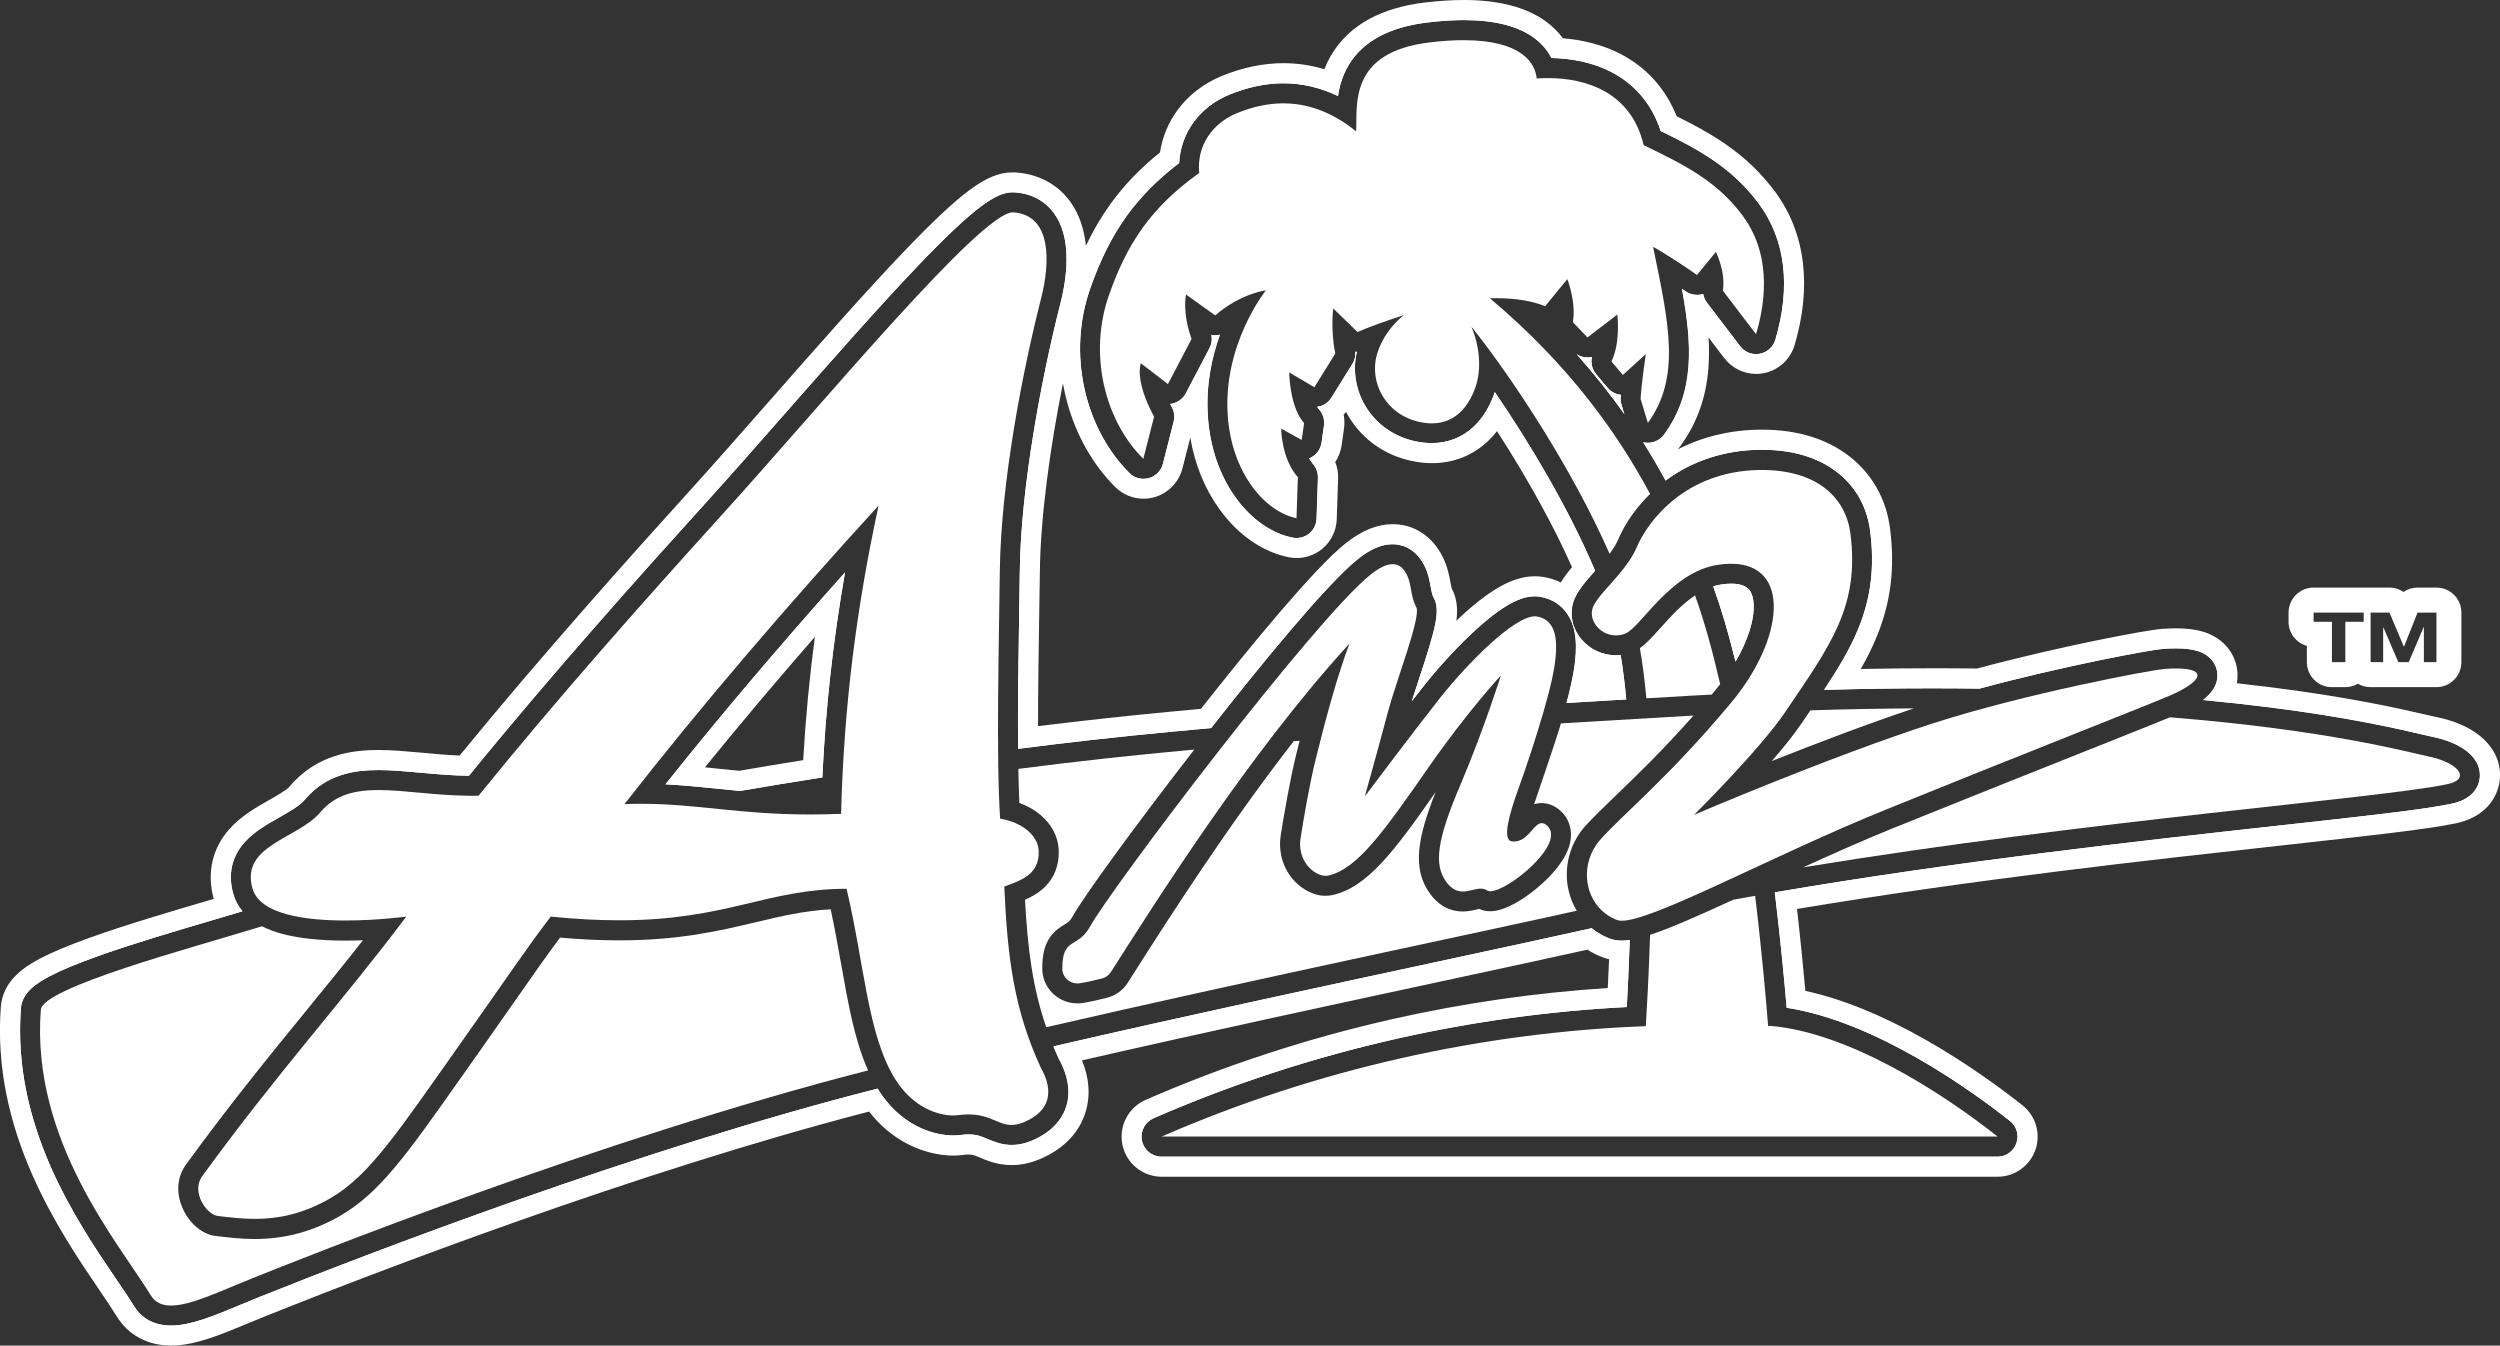 <?xml version="1.0" encoding="utf-8"?>
<!-- Generator: Adobe Illustrator 25.0.0, SVG Export Plug-In . SVG Version: 6.00 Build 0)  -->
<svg version="1.1" id="Layer_1" xmlns="http://www.w3.org/2000/svg" xmlns:xlink="http://www.w3.org/1999/xlink" x="0px" y="0px"
	 viewBox="0 0 3839 2066.3" style="enable-background:new 0 0 3839 2066.3;" xml:space="preserve">
<rect x="0" y="0" width="3839" height="2066.3" fill="#333333" stroke="none"/>
<style type="text/css">
	.st0{fill:#FFFFFF;}
	.st1{fill:none;}
</style>
<g>
	<path class="st0" d="M3741.4,902.3h-29c-7.8,0-15.3,2.4-21.5,6.6c-6.2-4.2-13.7-6.6-21.5-6.6h-116.7c-21.2,0-38.4,17.2-38.4,38.4
		v14.1c0,17.7,11.9,32.5,28.1,37v25c0,21.2,17.2,38.4,38.4,38.4h20.6c7.1,0,13.7-2,19.4-5.3c5.7,3.4,12.3,5.3,19.4,5.3h101.1
		c21.2,0,38.4-17.2,38.4-38.4v-76.1C3779.8,919.5,3762.6,902.3,3741.4,902.3z M3629.6,954.8h-28.1v62h-20.6v-62h-28.1v-14.1h76.9
		V954.8z M3741.4,1016.8h-19.3v-53.9h-0.3l-23,53.9h-15.9l-23-53.4h-0.3v53.4h-19.3v-76.1h29l22,52.3h0.3l20.8-52.3h29V1016.8z"/>
	<path class="st0" d="M2248,30.8c46.8,0,83,9.1,107.6,27.1c11.8,8.6,20.9,19.2,26.9,31.1c26.7,0.5,63.7,5.4,97.3,24.4
		c33.9,19.2,58,49.3,70.4,87.7c56.2,27.3,109,55.3,150.7,111.5c40.9,55.1,49.7,127.4,25.4,209.1c-3.3,11.1-12.5,19.4-23.9,21.5
		c-1.9,0.3-3.7,0.5-5.6,0.5c-9.5,0-18.6-4.4-24.5-12.1l-51-66.9c-3-4-5-8.6-5.8-13.4c-3.1,1-6.3,1.5-9.5,1.5c-6.4,0-12.8-2-18.3-6
		c-1.5-1.1-3.1-2.3-4.8-3.5c15.9,86.8,19.8,159.1-27.4,223.9c-5.8,8-15.1,12.7-24.9,12.7c-1.7,0-3.4-0.1-5.1-0.4
		c-0.8-0.1-1.5-0.3-2.2-0.5c12.6,19.9,24,39.6,34.5,58.9c40.5-30.2,90.1-46.5,144-47.3c1.3,0,2.6,0,3.9,0h0
		c46.7,0,85.3,11.4,114.7,33.9c28.9,22,46.7,53.4,51.5,90.6c7.1,55,1.3,102.7-18.1,150.1c-12.9,31.5-30.7,61-52.6,94.1
		c57-1.6,112.7-2.4,166.8-2.4c24.2,0,48.2,0.2,71.8,0.5c126.3-34.2,262.2-59.7,282.4-61.1c6.9-0.5,13.4-0.7,19.3-0.7
		c13.5,0,24.2,1.3,32.8,3.9c23,7,28.7,23.4,30.1,30.2c2.3,11.4,0.5,28.5-21.5,45.2c34.7,3.3,68.4,7,101.2,11.1
		c123.2,15.6,198.1,33.1,234.1,41.5c6.9,1.6,12.4,2.9,15.7,3.6c46.4,9.3,74.2,31.4,74.3,59.2c0,8.2-3,35.5-43.8,44
		c-43.3,9.1-136.8,19.4-266.2,33.6c-206.3,22.8-491.1,54.2-772.8,102.4c8.9,74.2,14.8,137.5,18.2,177.2
		c137.4,21.3,284.1,127.4,342.8,173.8c10.3,8.1,14.3,21.9,10,34.2c-4.3,12.4-16,20.7-29.1,20.7H1783.7c-14.6,0-27.1-10.2-30.1-24.5
		c-3-14.3,4.5-28.6,17.8-34.5c119.5-52.2,245.3-93.3,374.1-122.3c116.3-26.2,234.8-42.5,352.6-48.5c1.4-25.2,3.1-61,4.6-103
		c-4.5,0.7-8.6,1-12.4,1c-6.6,0-12.4-0.9-17.8-2.9c-6.8-2.5-13.5-5.9-19.9-10c-2.9-1.9-5.8-4-8.5-6.2c-1.7,0.4-3.5,0.8-5.2,1.2
		c-53.8,12.1-134.4,29.4-227.7,49.5c-173.3,37.3-390.4,83.9-593.6,130.8c2.6,6.4,5.4,12.7,8.4,19.2c13.9,24.9,18,49.5,11.9,71.1
		c-4,14.1-14.4,34-41.6,48.8c-15.2,8.3-29.2,12.3-42.8,12.3c-15.2,0-27.1-5-36.6-9c-9.5-4-17-7.2-29.6-7.2c-3.8,0-8,0.3-12.4,0.9
		c-3.5,0.5-7.2,0.7-11.2,0.7c-10.5,0-31.7-1.9-55.8-14.3c-23.7-12.2-43.7-31.1-59.3-56c-0.3-0.5-0.7-1.1-1-1.6
		c-369.8,94-784.6,254.1-946.1,318.7l-2.1,0.8c-10.1,4-20.2,8.2-29.9,12.3c-41.1,17.2-76.6,32-106.8,32c-32,0-48.8-16.4-57.2-30.2
		c-7.3-12-16.9-26-27.9-42.2c-29.4-43.2-69.5-102.5-100-171.8c-16.8-38.3-29.2-76.5-36.9-113.6c-9-43.4-11.9-87-8.6-129.5
		c1.8-23.9,23.5-38.3,44.5-49.3c17.2-9,40.7-18.8,71.9-30c55.1-19.8,123.5-39.9,178.4-56.1c16.3-4.8,31.9-9.4,45.4-13.5
		c-6.6-7.8-11.3-16.7-14.1-26.5c-8.4-29.6-2.6-56.9,17-79c14.6-16.5,34.4-27.7,53.4-38.5c15.5-8.8,31.5-17.8,39.6-27.5
		c33.8-40.1,78.2-45.3,113.2-45.3c20.2,0,41.5,2,64,4c23.9,2.2,48.6,4.5,74.7,4.7c126.2-155.3,268.4-314,365.2-420.8
		c37.2-41.1,78.6-88.1,122.3-137.9c69.5-79.1,141.4-160.8,201-223.3c90.9-95.2,122.5-113.9,146.6-113.9c1,0,2,0,3,0.1
		c25.7,1.8,46.6,13,60.6,32.4c12.6,17.4,19,40.9,19,69.7c0.1,26-5.1,51.5-9.4,68.4c-29.2,114.7-61,283.2-62.4,412.2
		c-0.2,19.5-0.6,42.2-1,66.3c-1,62-2.2,138.4-1.7,205.5c75.9-9.8,152.2-18.4,237.9-26.5c19.1-1.8,38.6-3.6,58.6-5.4
		c68.4-87.2,175.8-219.9,225.1-259.3c19.3-15.5,36.8-23,53.3-23c12.2,0,34.9,4.3,49.4,33.3c5.5,11,7.5,21.8,9.2,31.3
		c1.3,7.1,2.4,13.1,4.6,17.1c11,19.8,3.4,47.1-22.8,126.6c-3.8,11.6-7.5,22.9-10.8,33c7.2-9.2,13.8-17.7,19.3-24.7
		c23.9-30.1,53.7-62.2,79.7-85.8c50-45.5,75.3-50.8,89.9-50.8c0,0,0,0,0,0c2.9,0,5.8,0.2,8.5,0.7c18.5,3.2,33.4,13.1,42.9,28.4
		c12.3,19.8,15,47.3,8.4,86.3c-2.7,15.7-6.6,32.2-11,48.4c29.4-1.8,59.9-3.6,91.8-5.5c-2.3-24.4-5.1-47.3-8.6-68.2
		c-2.5,0.3-5,0.4-7.5,0.4c-20,0-39-8.7-52.1-23.8c-12.1-13.9-17.6-31.9-15.1-49.3c2.9-20,17.7-36.6,34.8-55.9
		c0.2-0.2,0.4-0.5,0.7-0.7c-38.6-92-98.9-194-154-274.5c-0.6,1.7-1.2,3.5-1.8,5.2c-7.4,19.7-17.7,35.9-30.6,48
		c-17.5,16.5-39.8,25.2-64.4,25.2c-8,0-16.4-0.9-24.9-2.7c-33-7-60.3-26.2-77-54.2c-15.1-25.3-19.8-55.4-13.1-83.2
		c-0.8,0-1.6-0.1-2.4-0.2c0.5,6.5-1,13.1-4.5,18.7l-32.1,51.7c-5,8.1-13.2,13-22,14.2c0.9,1.4,1.8,2.7,2.8,3.8
		c6.2,6.8,9,16,7.7,25.1l-3.7,26c-1.4,10-7.7,18.7-16.7,23.2c-0.8,0.4-1.6,0.8-2.5,1.1c1.7,2.9,3.6,5.7,5.8,8.2
		c5.2,5.9,8,13.6,7.8,21.5l-2.1,62.9c-0.3,9-4.6,17.5-11.6,23.1c-5.5,4.3-12.2,6.6-19.1,6.6c-2,0-4-0.2-6-0.6
		c-32.5-6.5-63.5-28.3-87.4-61.3c-24.8-34.3-39.6-77.4-42.8-124.6c-3.3-48,6-91.1,18.5-125.7c-2.3,0.5-4.6,0.8-7,0.8
		c-2,0-4.1-0.2-6.1-0.6c1.4,6.9,0.4,14.1-2.9,20.4l-36.3,69.3c-4.2,8.1-11.8,13.8-20.6,15.8c-1.1,0.2-2.3,0.4-3.4,0.6
		c0.8,1.6,1.7,3.3,2.6,5c3.6,6.8,4.6,14.7,2.7,22.1l-16.5,64.7c-2.7,10.7-11,19.1-21.6,22.1c-2.7,0.7-5.5,1.1-8.2,1.1
		c-8,0-15.9-3.1-21.7-9c-33.6-33.4-58.2-79.6-69.1-129.8c-11.3-51.7-8.2-104.8,8.9-153.4c15.8-44.9,33.5-80.2,55.8-111.2
		c21.3-29.6,47.8-56.4,80.8-81.6c2.4-46,31.1-86,76.9-104.9c28.2-11.6,56.2-17.5,83.3-17.5c28.7,0,56.7,6.6,83.7,19.6
		c2.3-15.4,7-31.9,16.4-47.6c21.7-36.4,62.4-58.4,121.1-65.4C2212.1,32,2230.9,30.8,2248,30.8 M2494.4,636l-4.4-14.5
		c-1.1-3.5-1.5-7.2-1.3-10.9c0.1-1.4,0.2-2.8,0.3-4.3c-7.9-0.8-15.1-4.7-20.3-10.7l-17.6-20.8c-6.3-7.5-8.6-17.4-6.5-26.7
		c-2.2,0.5-4.5,0.8-6.8,0.8c-5.9,0-11.8-1.7-16.8-5C2448.6,574.7,2472.9,605.5,2494.4,636 M2198.8,649.7c0.3,0,0.6,0,1,0
		C2199.2,649.7,2198.7,649.7,2198.8,649.7 M1136.4,1214.6c40.3-7,82.4-13.9,126.4-20.8c4.9-106,16.3-208.7,34.8-314.8
		c-101.1,113.2-192.2,220.6-275.7,325.4c27.4,1.4,53.2,4,79.9,6.7C1113.2,1212.3,1124.6,1213.5,1136.4,1214.6 M2665,1016
		c9.2-15.6,16.4-31.3,21.2-46.2c7.9-24.6,9-46.1,3-59c-1.9-4-6.8-14.5-30.8-14.5c-4.8,0-10,0.4-15.5,1.3c-4.1,0.6-8.2,1.6-12.1,2.9
		C2642.7,933.2,2654.2,971.8,2665,1016 M2481.2,975.5C2481.1,975.5,2481.1,975.5,2481.2,975.5c0,0,0.1,0,0.2,0c0.1,0,0.3,0,0.4,0
		C2481.6,975.5,2481.4,975.5,2481.2,975.5 M2248,0C2248,0,2248,0,2248,0c-18.2,0-38.2,1.3-59.5,3.8c-33.1,3.9-61.8,12.4-85.4,25.1
		C2078,42.5,2058.3,61,2044.6,84c-4.2,7.1-7.8,14.5-10.9,22.3c-20.5-6.2-41.6-9.3-62.8-9.3c-31.2,0-63.2,6.7-95.1,19.8
		c-27.6,11.4-51.1,29.6-67.9,52.6c-14,19.2-23,41.3-26.6,64.6c-30.6,24.7-55.7,50.8-76.5,79.8c-13.9,19.4-26.2,40.2-37.3,63.6
		c-2.7-26.5-10.7-49.1-23.8-67.4c-9.7-13.5-21.9-24.2-36.3-31.9c-14.1-7.5-29.9-12-47-13.2c-1.7-0.1-3.5-0.2-5.2-0.2
		c-20.9,0-40.8,8.2-66.6,27.3c-24.8,18.4-57.3,49-102.3,96.1c-60,62.9-132.1,144.9-201.8,224.2c-43.7,49.7-84.9,96.6-122,137.6
		c-94,103.7-232.2,258-356.7,410.3c-19.7-0.8-38.9-2.5-57.6-4.3c-23.3-2.1-45.2-4.2-66.9-4.2c-38.4,0-94.3,5.8-136.7,56.2
		c-4.6,5.5-20,14.2-31.3,20.6c-20.3,11.5-43.2,24.5-61.3,44.9c-26.3,29.7-34.7,67.6-23.8,106.9c-3.1,0.9-6.3,1.9-9.5,2.8l-0.6,0.2
		c-55.3,16.3-124.2,36.5-180.1,56.6c-32.5,11.7-57.3,22-75.8,31.7c-10.9,5.7-24.8,13.7-36.5,24.9c-14.8,14.2-23,30.8-24.4,49.3
		c-3.5,45.4-0.4,91.9,9.2,138.1c8.1,39.2,21.2,79.5,38.9,119.7c31.6,71.9,72.7,132.5,102.7,176.7c10.8,15.9,20.1,29.6,27.1,41
		c17.7,28.9,47.4,44.9,83.5,44.9c36.4,0,74.5-15.9,118.7-34.3l0.1,0c9.6-4,19.5-8.1,29.4-12.1l2.1-0.8
		c157.7-63.1,558.8-218,921.6-312.1c16.5,21.4,36.4,38.1,59.3,49.9c29.9,15.4,56.6,17.7,69.9,17.7c5.3,0,10.5-0.3,15.4-1
		c3-0.4,5.7-0.6,8.2-0.6c6.1,0,8.9,1.1,17.7,4.8c10.8,4.6,27.2,11.4,48.6,11.4c18.9,0,37.7-5.3,57.5-16.1
		c36.5-19.9,50.9-47.7,56.5-67.5c6.9-24.4,4.7-50.7-6.2-77.2c192.2-44,393.1-87.1,556.4-122.3l0.1,0
		c88.7-19.1,165.9-35.7,219.6-47.7c7.9,5,16.1,9.1,24.5,12.1c2.9,1,5.8,1.9,8.8,2.6c-0.7,16.3-1.4,31.2-2,44.2
		c-110.4,7.1-221.3,23.1-330.1,47.6c-130.7,29.5-258.4,71.2-379.6,124.2c-12.9,5.6-23.6,15.6-30,28.2c-6.5,12.5-8.4,27-5.6,40.8
		c2.9,13.8,10.5,26.3,21.4,35.2c10.9,8.9,24.7,13.8,38.8,13.8h1283.7c26.2,0,49.5-16.6,58.1-41.3c8.6-24.7,0.6-52.2-20-68.5
		c-32.5-25.7-84.2-63.7-145.7-98.9c-67.5-38.6-130.5-64.3-187.6-76.7c-3-33.2-7.2-76.5-12.8-125.8c271.2-45.3,542.4-75.2,742.2-97.3
		c130.2-14.4,224.3-24.7,269.1-34.1c32-6.7,48.5-22.9,56.6-35.4c10.2-15.5,11.7-31,11.7-38.9c-0.1-12-3-23.6-8.9-34.3
		c-5.3-9.7-12.9-18.5-22.5-26.2c-16.9-13.5-39.7-23.2-67.7-28.8c-2.8-0.6-8.3-1.8-14.6-3.3l-0.2,0c-36.5-8.5-112.4-26.2-237.2-42
		c-17.3-2.2-35.1-4.3-53.1-6.3c1.5-8.5,1.4-17.2-0.3-25.7c-1.4-6.9-4.8-17.2-12.7-27.5c-9.3-12.1-22.6-21-38.6-25.9
		c-11.5-3.5-25.2-5.2-41.7-5.2c-6.6,0-13.8,0.3-21.4,0.8c-23.5,1.6-157.9,26.9-284.2,60.9c-22.5-0.3-45.4-0.4-68-0.4
		c-35.9,0-72.9,0.4-110.6,1.1c9.2-16.1,17.7-32.9,24.8-50.4c21.5-52.5,27.9-105.2,20.1-165.7c-2.9-22.5-9.8-43.5-20.5-62.3
		c-10.8-18.9-25.2-35.4-42.8-48.9c-34.9-26.6-79.8-40.2-133.4-40.2c-1.4,0-2.9,0-4.3,0c-44.9,0.6-87.4,11-125,30.3
		c1.4-1.6,2.8-3.2,4-5c25.4-34.9,39.5-74,43.1-119.4c1.2-15.7,1.2-31.7,0.3-47.4l24.1,31.7c11.6,15.2,29.9,24.2,48.9,24.2
		c3.7,0,7.5-0.3,11.1-1c11.2-2,21.5-7.2,30-14.7c8.5-7.6,14.6-17.4,17.9-28.3c13.3-44.7,17.6-87.5,12.8-127
		c-4.9-40.7-19.4-77.4-43-109.2c-21.1-28.4-46.3-52.5-77.3-73.7c-24.1-16.5-49.3-29.8-73.5-41.7c-15.8-39.8-43.2-71.6-79.9-92.3
		c-32.5-18.4-67.3-25.3-94.8-27.5c-7.2-9.8-16-18.5-26.4-26.1C2343.7,11.1,2301.4,0,2248,0L2248,0L2248,0z M1594,1115.1
		c0-57.6,1-119,1.8-170.1c0.4-22.9,0.7-46.6,1-66.5c1-87.9,16.5-195,35.5-290c0.8,4.8,1.7,9.5,2.8,14.3
		c12.2,56,39.7,107.6,77.5,145.1c11.6,11.5,27,17.9,43.4,17.9c5.5,0,11-0.7,16.4-2.2c21.2-5.9,37.8-22.8,43.3-44.1l12.1-47.4
		c7,41.1,22.3,78.8,45,110.1c28.5,39.4,66.2,65.5,106.3,73.5c3.9,0.8,8,1.2,12.1,1.2c13.8,0,27.4-4.7,38.2-13.3
		c14.2-11.2,22.7-28.1,23.3-46.1l2.1-62.9c0.3-8.7-1.2-17.2-4.4-25.1c5.1-7.6,8.4-16.3,9.8-25.6l3.7-26c1-7.1,0.8-14.2-0.6-21.1
		c1.3-1.4,2.5-2.8,3.7-4.2c1.2,2.3,2.4,4.5,3.8,6.7c21.1,35.4,55.6,59.8,97,68.5c10.6,2.3,21.2,3.4,31.3,3.4
		c32.6,0,62.2-11.6,85.5-33.5c5.1-4.8,9.8-10,14.2-15.7c46.3,71.7,86.9,145.2,115.2,208.9c-6.3,7.5-12.3,15.2-17.2,23.5
		c-8-3.9-16.6-6.7-25.8-8.3c-4.5-0.8-9.2-1.2-13.8-1.2c-31.9,0-66,18.1-110.7,58.8c-3.3,3-6.7,6.2-10.1,9.5
		c2.1-15.7,1.8-33-7.2-49.8c-0.5-1.7-1.2-5.7-1.8-8.7c-1.9-10.4-4.5-24.6-11.9-39.5c-16-31.9-44-50.3-76.9-50.3
		c-23.8,0-47.6,9.7-72.6,29.7c-48.3,38.6-145.6,157.1-221.8,253.9c-15.4,1.4-30.7,2.8-45.6,4.2
		C1726.7,1099.6,1660.9,1106.8,1594,1115.1L1594,1115.1z M1082.5,1178.3c53.2-65.5,109-131.8,168.8-200.3
		c-8.4,63-14.3,125.6-17.9,189.3c-33.6,5.4-66.5,10.8-98.2,16.3c-9.7-0.9-19.1-1.9-30.2-3C1097.4,1179.8,1089.9,1179,1082.5,1178.3
		L1082.5,1178.3z M2445.3,1046.3c0.7-3.5,1.3-6.8,1.8-10.1c0.3-1.7,0.5-3.3,0.8-5c4.7,1.7,9.4,3,14.3,3.9c0.4,3.3,0.9,6.6,1.3,10
		C2457.4,1045.6,2451.3,1046,2445.3,1046.3L2445.3,1046.3z"/>
	<path id="SVGID_74_" class="st1" d="M1270.9,1223.6c398.3-62.4,580.6-81.6,1329.2-124.8c748.1-43.2,1079.7,52.8,1127.7,62.4
		c48,9.6,67.2,35.2,30.2,42.9c-132.6,27.7-793.2,72.3-1325.9,192.2c-194.7,43.9-729.4,153.6-1089.3,244.7
		c-416.3,105.5-883,292.7-954.9,321.5c-72,28.8-134.4,62.4-156.3,26.6c-49-80-184.4-237.7-169-438.7c2.6-34.2,232.9-95.4,330-125.3
		C642.3,1348.4,872.7,1286,1270.9,1223.6"/>
	<rect x="2428.7" y="1023.2" class="st0" width="53.2" height="39.6"/>
	<path class="st0" d="M1136.4,1214.6c40.3-7,82.4-13.9,126.4-20.8c4.9-106,16.3-208.7,34.8-314.8
		c-101.1,113.2-192.2,220.6-275.7,325.4c27.4,1.4,53.2,4,79.9,6.7C1113.2,1212.3,1124.6,1213.5,1136.4,1214.6z M1273.8,929
		c-12.9,84-21.4,166.8-25.8,251.6c-38.5,6.1-76.2,12.3-112.3,18.5c-11.3-1.1-22.5-2.2-32.4-3.2c-17.3-1.8-34-3.5-51-4.8
		C1121,1105.8,1193.9,1019.5,1273.8,929z"/>
	<g>
		<path class="st0" d="M1275.6,1396.3c-41.4,2.4-76.1,10.6-115.2,19.9c-54.8,13-116.9,27.8-209.5,27.8c-28.5,0-59-1.4-90.9-4.2
			c-21.5,28.8-40.2,55.7-66.8,93.7c-16.4,23.5-35,50.1-58.8,83.8c-9.7,13.8-18.9,26.8-27.7,39.2
			c-82.4,116.9-123.7,175.6-184.7,210.7c-41.4,23.8-84.1,35.4-130.7,35.4c-20.7,0-39.1-2.2-55.3-4.1l-4.6-0.5
			c-20.7-2.4-40.8-19.2-51.1-42.9c-10.3-23.6-8.4-47.9,5.3-66.8c66.8-91.9,127.5-166.2,186.1-238.1c29.5-36.1,57.8-70.9,85.6-106.3
			c-8.6,0.3-17.5,0.5-26.7,0.5c-39.3,0-72.3-3.6-98.1-10.6c-11.3-3.1-21.3-6.9-30.2-11.4c-3.2,1-6.4,1.9-9.6,2.9
			c-97.2,29.9-327.4,91.1-330,125.3c-15.5,201,120,358.7,169,438.7c6.8,11.1,17.4,15.5,31,15.5c30.4,0,75.5-22.2,125.3-42.1
			c71.4-28.6,531.2-213.1,945-319c-20.6-46.1-30.4-101.5-41.5-164C1286.7,1452.6,1281.7,1424.8,1275.6,1396.3z"/>
		<path class="st0" d="M1631.3,1487.8c0.1,12.7,10.8,22.4,23.1,22.4c1.3,0,2.5-0.1,3.8-0.3c11.6-1.9,22.5-4.4,34.2-7.4
			c5.5-1.4,10.3-4.9,13.4-9.7c70.1-109.7,212.1-335.6,366.4-504.5c-19.2,51.2-36.3,115.2-51.2,174.9c-10,40.1-19.1,93.6-23.9,124.4
			c-3.2,20.1,4.9,40.9,22.1,51.8c5.2,3.3,10.7,5.5,16.4,5.5c1.6,0,3.1-0.2,4.7-0.5c44.8-10.7,85.3-68.3,153.6-166.4
			c59.8-85.9,110.9-140.8,110.9-140.8s-25.9,82.4-62.1,167.7c-36.3,85.3-41.3,122.8-21.6,149.6c8.4,11.4,16.9,14.5,25.1,14.5
			c9.8,0,19.2-4.4,27.6-4.4c3.4,0,6.6,0.7,9.7,2.7c1.3,0.9,3,1.3,5,1.3c27.6,0,117.5-73.7,87.2-100.8c-3-2.7-5.7-3.8-8.2-3.8
			c-12.6,0-20.7,28.2-42.7,28.2c-1,0-2.1-0.1-3.1-0.2c-15.2-1.8-4.4-40.7,9.3-78.8c14.1-39.2,27.2-78.8,38.8-118.8
			c18.7-64.7,37.1-139.5-9.5-147.7c-1-0.2-2.1-0.3-3.2-0.3c-32.4,0-103.8,72.5-145.5,125c-35.9,45.2-115.7,151.4-115.7,151.4
			s21.3-76.2,35.7-130.6c12.3-46.6,51.2-145.6,43.2-160c-8.9-15.9-6.9-34.6-14.4-49.6c-5.1-10.1-12-16.3-21.9-16.3
			c-8.8,0-19.9,4.9-34.1,16.3c-85.3,68.2-396.3,478.6-430.8,540.7C1654.7,1457.1,1631,1438.3,1631.3,1487.8z"/>
		<path class="st0" d="M1542.2,1361.4c22.4-8.8,54.6-16.8,52.8-55.2c-1.1-22.4-24-43.2-59.2-49.1c-6.4-96-1.6-278.2-0.5-379.3
			c1.5-135.8,35-308.2,63.4-419.5c13.9-54.4,17.1-128-42.7-132.2c-0.3,0-0.5,0-0.8,0c-48.9,0-289.8,291.4-447.1,465
			c-123.7,136.5-255.9,285.8-373.2,430.8c-3.2,0.1-6.5,0.1-9.7,0.1c-54.8,0-103.2-8.8-143.8-8.8c-36.6,0-66.8,7.1-89.7,34.3
			c-34.1,40.5-122.9,50.4-104,116.8c11.4,40.2,81.8,49.2,142.8,49.2c49.9,0,93.4-6,93.4-6c-96,128-196.3,237.6-313.5,398.8
			c-17.1,23.5,6.2,58.9,24.5,61c16.8,1.9,35.6,4.4,56.4,4.4c33.4,0,71.9-6.3,115.3-31.3c61.2-35.2,104.5-102.4,202.6-241
			c68.7-97.1,96-138.6,136.5-191.9c39.4,4,74.1,5.7,105.1,5.7c165.5,0,227-48.4,349.2-48.4c27.7,117.3,32.2,224.2,74.6,292.2
			c28.4,45.5,68,55.9,89,55.9c2.6,0,5-0.2,6.9-0.4c6.1-0.8,11.6-1.2,16.6-1.2c33.5,0,45.8,16.2,66.2,16.2c7.7,0,16.5-2.3,28.1-8.6
			c34.4-18.8,34.1-49.1,17.1-78.9C1556.6,1549.3,1547,1469.3,1542.2,1361.4z M1291.6,1249.7c-17,0.7-32.9,1-48,1
			c-108.9,0-172.6-16.4-259.1-16.4c-8.3,0-16.8,0.2-25.6,0.5c121.6-155.7,253.8-309.3,390.3-458.5
			C1315,934,1295.7,1085.9,1291.6,1249.7z"/>
		<path class="st0" d="M2437.8,548.9c-5.9,0-11.8-1.7-16.8-5c27.6,30.9,51.9,61.7,73.4,92.1l-4.4-14.5c-1.1-3.5-1.5-7.2-1.3-10.9
			c0.1-1.4,0.2-2.8,0.3-4.3c-7.9-0.8-15.1-4.7-20.3-10.7l-17.6-20.8c-6.3-7.5-8.6-17.4-6.5-26.7
			C2442.4,548.6,2440.1,548.9,2437.8,548.9z"/>
		<path class="st0" d="M2776,1096.8c-3.3,4.8-6.6,9.7-10,14.7c-11.4,16.8-27.7,37-45.3,57.2c65.5-26.1,145.9-56.8,218.2-80.9
			c-50.3,0.3-103.2,1.2-158.9,3C2778.7,1092.8,2777.4,1094.8,2776,1096.8z"/>
		<path class="st0" d="M2485.1,828c5.2-12.3,19.4-41,48.8-69.5c-49.5-92.4-124.1-197.7-244.2-298.9c-0.6-0.6-1-1-1.6-1.6
			c3.2-0.1,6.4-0.1,9.6-0.1c30.4,0,55.6,4.4,75,12.3l34.1-41.6c0,0,13.9,35.2,8.5,66.1l22.4,23.5l45.9-35.2c0,0,5.3,43.2-9.1,72
			l17.6,20.8l35.2-32c0,0-6.4,43.2-8,68.8l11.2,36.8c51.2-70.4,32-153.6,8-270.3c0,0,0,0,0,0c1.6,0,45.5,27.1,67.3,43.2
			c9.4-11.2,29.1-35.5,29.1-35.5s15.5,30.7,10.7,59.5l51,66.9c10.8-36.5,28.4-116-20.6-182.1c-39.5-53.2-90.1-78.4-152-108.2
			c-19.3-82.8-90.7-103-146.8-103c-6,0-11.9,0.2-17.5,0.6c-1.8-21.9-21-58.8-112-58.8c-15.3,0-32.6,1-52.2,3.4
			c-125.8,14.9-110.9,98.1-113,136.5c-28.9-23.1-65.9-42.9-111.8-42.9c-21.8,0-45.7,4.5-71.6,15.2c-36.3,14.9-61.8,49.1-57.6,91.7
			c-74.6,53.3-110.9,108.8-138.6,187.7c-31.4,89.3-7.3,191.5,52.8,251.3l16.5-64.7c-30.9-57.6-20.3-82.1-20.3-82.1l41.6,32
			l36.3-69.3c-14.9-41.6-8.5-68.2-8.5-68.2l44.8,32c39.5-34.1,77.8-38.4,77.8-38.4s-66.1,82.1-58.6,192
			c6,88.8,57.6,148.2,105.6,157.8l2.1-62.9c-25.6-28.8-25.6-74.6-25.6-74.6l31.5,17.4l3.7-26c-22.4-24.5-22.9-77.7-22.9-77.7
			l38.7,22.7l32.1-51.7c-7.5-36.3-3.2-69.3-3.2-69.3l37.3,36.3c15.4-6.9,43.2-17,71.1-26c-18.7,15-34.2,36.3-41.2,60.1
			c-12.4,42.2,12.8,92.8,65.6,104c6.6,1.4,12.8,2.1,18.6,2.1c37.1,0,56.4-27.1,66.2-53.2c11.6-30.9,6.2-68.1-5.4-95.3
			c63.3,79.2,155.9,220.4,212.2,348.9C2477.3,842.8,2482,835.4,2485.1,828z"/>
		<path class="st0" d="M3736.9,1116c-3.1-0.6-8.4-1.9-15.3-3.5c-36.2-8.4-111.6-26-235.6-41.7c-23.3-3-47.4-5.7-72-8.2
			c7.7-14.4,7.1-27.7,5.4-35.9c-1.9-9.4-9.8-32.4-40.7-41.8c-10.1-3.1-22.2-4.5-37.2-4.5c-6.2,0-13.1,0.3-20.4,0.8
			c-22.5,1.6-159.4,27.5-283.3,61c-23.1-0.3-46.6-0.5-69.9-0.5c-44.6,0-90.9,0.6-138.1,1.7c14.2-22.7,27.7-46.7,38.1-72.2
			c20.5-50,26.5-100.1,19.1-157.9c-5.3-41.4-25.2-76.3-57.4-100.9c-32.2-24.6-73.9-37-124-37c-1.4,0-2.7,0-4.1,0
			c-50.7,0.7-98.3,14.6-138.5,40.3c-4.6-8.2-9.3-16.2-14.1-24.2c7.5-3.2,14-8.4,18.9-15.2c23.7-32.6,36.8-69.1,40.2-111.6
			c2.6-32.3-0.7-65.8-5.5-96.7c0.9,0.1,1.8,0.1,2.7,0.1c1.1,2,2.4,4,3.8,5.8l51,66.9c8.7,11.4,22.4,18.2,36.7,18.2
			c2.8,0,5.6-0.3,8.3-0.8c17.2-3.2,30.9-15.5,35.9-32.3c25.7-86.6,16.1-163.6-27.8-222.7c-41.8-56.3-93-85.2-150.6-113.4
			c-14.1-39.1-40-70.2-75.3-90.1c-33.1-18.7-69-24.6-95.7-26.1c-6.9-10.9-15.9-20.4-27-28.5c-27.3-19.9-66.6-30.1-116.7-30.1
			c-17.6,0-37,1.2-57.6,3.7c-63.6,7.6-108.2,32-132.5,72.8c-6.2,10.4-10.9,21.6-14.3,34c-23.6-8.9-47.9-13.4-72.6-13.4
			c-29.2,0-59.2,6.3-89.2,18.6c-25,10.3-46.2,26.7-61.3,47.4c-13.7,18.8-22.1,40.6-24.5,63.7c-31.7,24.9-57.4,51.3-78.5,80.6
			c-23.1,32.2-41.5,68.8-57.8,115.1c-18,51.4-21.3,107.3-9.5,161.8c11.6,53.2,37.6,102,73.3,137.5c8.7,8.7,20.3,13.4,32.5,13.4
			c4.1,0,8.3-0.6,12.3-1.7c15.9-4.4,28.4-17.1,32.4-33.1l16.5-64.7c1.8-7.2,1.9-14.7,0.2-21.9c7.3-4.3,13.3-10.6,17.3-18.3l4.6-8.8
			c-0.8,12.9-0.7,25.7,0.2,38.5c3.4,50.1,19.2,95.9,45.7,132.5c26.2,36.2,60.6,60.2,96.8,67.4c3,0.6,6,0.9,9.1,0.9
			c10.4,0,20.5-3.5,28.6-10c10.6-8.4,17-21,17.5-34.6l2.1-62.9c0.3-9.5-2.2-18.6-7.3-26.5c6.8-6.9,11.4-16,12.8-25.8l3.7-26
			c1.2-8.2,0.1-16.5-3-23.9c4.9-3.5,9-7.9,12.3-13.1L2070,599c3.1,11.3,7.7,22.2,13.7,32.4c18.9,31.7,49.8,53.5,87,61.4
			c9.6,2,19.1,3.1,28.1,3.1c28.6,0,54.5-10.2,75-29.4c9.6-9,17.9-19.9,24.8-32.6c54.3,81.8,101.9,167.5,133.1,239.7
			c-12,13.7-23,27.2-28.9,42.5c-9.8-7.5-21.6-12.6-34.8-14.9c-3.6-0.6-7.4-1-11.2-1c-18.7,0-46.9,6.2-100.3,54.8
			c-15.7,14.3-32.7,31.5-49,49.6c15.7-50.8,18.9-74.1,7.4-94.9c-1-1.8-2.1-7.9-2.9-12.4c-1.8-10-4.1-22.4-10.6-35.4
			c-18.8-37.7-50.4-41.8-63.1-41.8c-20.2,0-40.8,8.6-63,26.4c-48,38.4-147.1,159.6-223.5,256.6c-17.5,1.6-35,3.2-52.1,4.8
			c-77.6,7.4-148.4,15.2-221.1,24.4c-0.2-62.5,0.9-131.4,1.8-187.6l0-0.2c0.4-22.9,0.7-46.5,1-66.3c1.5-127.7,33-294.8,62-408.6
			c4.5-17.7,9.9-44.6,9.8-72.2c-0.1-32.1-7.5-58.6-21.9-78.7c-16.7-23.2-41.6-36.6-72-38.7c-1.3-0.1-2.7-0.1-4.1-0.1
			c-17.4,0-34.5,7.3-57.4,24.3c-24.1,17.9-55.9,47.9-100.3,94.4c-59.8,62.7-131.8,144.5-201.3,223.7l11.6,10.2l-11.7-10
			c-43.7,49.7-85,96.7-122.1,137.7c-95.1,104.9-235.5,261.6-361,415.6c-22.9-0.6-44.8-2.6-66.1-4.6c-22.9-2.1-44.5-4.1-65.5-4.1
			c-15.3,0-38.4,0.9-61.7,8.3c-25,8-46.3,22.3-63.2,42.4c-6.4,7.6-21.8,16.3-35.4,24.1c-20.2,11.4-41,23.2-57.4,41.7
			c-22.9,25.8-30.1,59-20.3,93.4c1.3,4.6,3,9.1,5,13.4c-8.3,2.4-16.9,5-25.9,7.6c-55.1,16.2-123.8,36.4-179.3,56.3
			c-31.8,11.4-56,21.5-73.8,30.9c-15,7.8-50,26.2-52.7,61.8c-3.4,43.9-0.4,89,8.9,133.8c7.9,38.2,20.7,77.4,37.9,116.7
			c31,70.6,71.7,130.5,101.3,174.2c10.9,16.1,20.3,29.9,27.5,41.6c14.8,24.2,39.8,37.5,70.4,37.5c33.3,0,70.1-15.4,112.7-33.2
			c9.7-4,19.7-8.2,29.7-12.2l2.1-0.8c159.4-63.8,567.3-221.3,933.5-315.3c16.3,23.5,36.5,41.5,60.1,53.7c27,13.9,51,16,62.9,16
			c4.6,0,9.1-0.3,13.3-0.9c3.7-0.5,7.2-0.8,10.3-0.8c9.5,0,14.8,2.2,23.6,6c10.2,4.3,24.3,10.2,42.6,10.2c16.2,0,32.6-4.7,50.2-14.2
			c31.8-17.4,44.2-41.2,49-58.1c7.2-25.5,2.7-54-13-82.3c-0.2-0.5-0.4-0.9-0.6-1.4c197.9-45.5,406.6-90.3,575.3-126.6l0.3-0.1
			c92.2-19.8,172-37,225.7-49.1c1.2,0.9,2.4,1.7,3.7,2.5c7.4,4.8,15.1,8.8,23.1,11.6c6.1,2.2,12.5,3.4,19.5,3.8
			c-1.1,28.4-2.3,53.1-3.2,72c-114.1,6.6-228.9,22.7-341.4,48.1c-129.7,29.2-256.5,70.7-376.8,123.3c-19.9,8.7-31.1,30.4-26.7,51.7
			c4.4,21.3,23.4,36.7,45.2,36.7h1283.7c19.6,0,37.1-12.5,43.6-31c6.4-18.5,0.4-39.2-15-51.3c-56.4-44.6-200-148.9-338.1-174.8
			c-3.2-37.3-8.3-90.1-15.5-151.3c276.5-46.8,553.9-77.4,757.4-99.8c129.8-14.3,223.6-24.7,267.6-33.9c41.5-8.7,56.2-36.2,56.1-59.1
			C3823.5,1154.6,3791.1,1126.8,3736.9,1116z M3764.4,1234.3c-43.3,9.1-136.8,19.4-266.2,33.6c-206.3,22.8-491.1,54.2-772.8,102.4
			c8.9,74.2,14.8,137.5,18.2,177.2c137.4,21.3,284.1,127.4,342.8,173.8c10.3,8.1,14.3,21.9,10,34.2c-4.3,12.4-16,20.7-29.1,20.7
			H1783.7c-14.6,0-27.1-10.2-30.1-24.5c-3-14.3,4.5-28.6,17.8-34.5c119.5-52.2,245.3-93.3,374.1-122.3
			c116.3-26.2,234.8-42.5,352.6-48.5c1.4-25.2,3.1-61,4.6-103c-4.5,0.7-8.6,1-12.4,1c-6.6,0-12.4-0.9-17.8-2.9
			c-6.8-2.5-13.5-5.9-19.9-10c-2.9-1.9-5.7-4-8.4-6.2c-1.7,0.4-3.5,0.8-5.2,1.2c-53.8,12.1-134.4,29.4-227.7,49.5
			c-173.3,37.3-390.4,83.9-593.6,130.8c2.6,6.4,5.4,12.7,8.4,19.2c13.9,24.9,18,49.5,11.9,71.1c-4,14.1-14.4,34-41.6,48.8
			c-15.2,8.3-29.2,12.3-42.8,12.3c-15.2,0-27.1-5-36.6-9c-9.5-4-17-7.2-29.6-7.2c-3.8,0-8,0.3-12.4,0.9c-3.5,0.5-7.2,0.7-11.2,0.7
			c-10.5,0-31.7-1.9-55.8-14.3c-23.7-12.2-43.7-31.1-59.3-56c-0.3-0.5-0.7-1.1-1-1.6c-369.8,94-784.6,254.1-946.1,318.7l-2.1,0.8
			c-10.1,4.1-20.2,8.3-29.9,12.3c-41.1,17.2-76.6,32-106.8,32c-32,0-48.8-16.4-57.2-30.2c-7.3-12-16.9-26-27.9-42.2
			c-29.4-43.2-69.5-102.5-100-171.8c-16.8-38.3-29.2-76.5-36.9-113.6c-9-43.4-11.9-87-8.6-129.5c1.8-23.9,23.5-38.3,44.5-49.3
			c17.2-9,40.7-18.8,71.9-30c55.1-19.8,123.5-39.9,178.4-56.1c16.3-4.8,31.9-9.4,45.4-13.5c-6.6-7.8-11.3-16.7-14.1-26.5
			c-8.4-29.6-2.6-56.9,17-79c14.6-16.5,34.4-27.7,53.4-38.5c15.5-8.8,31.5-17.8,39.6-27.5c33.8-40.1,78.2-45.3,113.2-45.3
			c20.2,0,41.5,2,64,4c23.9,2.2,48.6,4.5,74.7,4.7c126.2-155.3,268.4-314,365.2-420.8c37.2-41.1,78.6-88.1,122.3-137.9
			c69.5-79.1,141.4-160.8,200.9-223.3c90.9-95.2,122.5-113.9,146.6-113.9c1,0,2,0,3,0.1c25.7,1.8,46.6,13,60.6,32.4
			c12.6,17.4,19,40.9,19,69.7c0.1,26-5.1,51.5-9.4,68.4c-29.2,114.7-61,283.2-62.4,412.2c-0.2,19.5-0.6,42.2-1,66.3
			c-1,62-2.2,138.4-1.7,205.5c75.9-9.8,152.2-18.4,237.9-26.5c19.1-1.8,38.6-3.6,58.6-5.4c68.4-87.2,175.8-219.9,225.1-259.3
			c19.3-15.5,36.8-23,53.3-23c12.2,0,34.9,4.3,49.4,33.3c5.5,11,7.5,21.8,9.2,31.3c1.3,7.1,2.4,13.1,4.6,17.1
			c11,19.8,3.4,47.1-22.8,126.6c-3.8,11.6-7.5,22.9-10.8,33c7.2-9.2,13.8-17.7,19.3-24.7c23.9-30.1,53.7-62.2,79.7-85.8
			c50-45.5,75.3-50.8,89.9-50.8c0,0,0,0,0,0c2.9,0,5.8,0.2,8.5,0.7c18.5,3.2,33.4,13.1,42.9,28.4c12.3,19.8,15,47.3,8.4,86.3
			c-2.7,15.7-6.6,32.2-11,48.4c29.4-1.8,59.9-3.6,91.8-5.5c-2.3-24.4-5.1-47.3-8.7-68.2c-2.5,0.3-5,0.4-7.5,0.4
			c-20,0-39-8.7-52.1-23.8c-12.1-13.9-17.6-31.9-15.1-49.3c2.9-20,17.7-36.6,34.8-55.9c0.2-0.2,0.4-0.5,0.6-0.7
			c-38.6-92-98.8-194-154-274.5c-0.6,1.7-1.2,3.5-1.8,5.2c-7.4,19.7-17.7,35.9-30.6,48c-17.5,16.5-39.8,25.2-64.4,25.2
			c-8,0-16.4-0.9-24.9-2.7c-33-7-60.3-26.2-77-54.2c-15.1-25.3-19.8-55.4-13.1-83.2c-0.8,0-1.6-0.1-2.4-0.2c0.5,6.5-1,13.1-4.5,18.7
			l-32.1,51.7c-5,8.1-13.2,13-22,14.2c0.9,1.4,1.8,2.7,2.8,3.8c6.2,6.8,9,16,7.7,25.1l-3.7,26c-1.4,10-7.7,18.7-16.7,23.2
			c-0.8,0.4-1.6,0.8-2.5,1.1c1.7,2.9,3.6,5.7,5.8,8.2c5.2,5.9,8,13.6,7.8,21.5l-2.1,62.9c-0.3,9-4.6,17.5-11.6,23.1
			c-5.5,4.3-12.2,6.6-19.1,6.6c-2,0-4-0.2-6-0.6c-32.4-6.5-63.5-28.3-87.4-61.3c-24.8-34.3-39.6-77.4-42.8-124.6
			c-3.3-48,6-91.1,18.5-125.7c-2.3,0.5-4.6,0.8-7,0.8c-2,0-4.1-0.2-6.1-0.6c1.4,6.9,0.4,14.1-2.9,20.4l-36.3,69.3
			c-4.2,8.1-11.8,13.8-20.6,15.8c-1.1,0.3-2.3,0.4-3.4,0.6c0.8,1.6,1.7,3.3,2.6,5c3.6,6.8,4.6,14.7,2.7,22.1l-16.5,64.7
			c-2.7,10.7-11,19.1-21.6,22.1c-2.7,0.7-5.5,1.1-8.2,1.1c-8,0-15.9-3.1-21.7-9c-33.6-33.4-58.2-79.6-69.1-129.8
			c-11.3-51.7-8.2-104.8,8.9-153.4c15.8-44.9,33.5-80.2,55.8-111.2c21.3-29.6,47.8-56.4,80.8-81.6c2.4-46,31.1-86,76.9-104.9
			c28.2-11.6,56.2-17.5,83.3-17.5c28.7,0,56.7,6.6,83.7,19.6c2.3-15.4,7-31.9,16.4-47.6c21.7-36.4,62.4-58.4,121.1-65.4
			c20-2.4,38.8-3.6,55.8-3.6c46.8,0,83,9.1,107.6,27.1c11.8,8.6,20.9,19.2,26.9,31.1c26.7,0.5,63.7,5.4,97.3,24.4
			c33.9,19.1,58,49.3,70.4,87.7c56.2,27.3,109,55.3,150.7,111.5c40.9,55.1,49.7,127.4,25.4,209.1c-3.3,11.1-12.5,19.4-23.9,21.5
			c-1.9,0.3-3.7,0.5-5.6,0.5c-9.5,0-18.6-4.4-24.5-12.1l-51-66.9c-3-4-5-8.6-5.8-13.4c-3.1,1-6.3,1.5-9.5,1.5c-6.4,0-12.8-2-18.3-6
			c-1.5-1.1-3.1-2.3-4.8-3.5c15.9,86.8,19.8,159.1-27.4,223.9c-5.8,8-15.1,12.7-24.9,12.7c-1.7,0-3.4-0.1-5.1-0.4
			c-0.8-0.1-1.5-0.3-2.2-0.5c12.6,19.9,24,39.6,34.5,58.9c40.5-30.2,90.1-46.5,144-47.3c1.3,0,2.6,0,3.9,0h0
			c46.7,0,85.3,11.4,114.7,33.9c28.9,22,46.7,53.4,51.5,90.6c7.1,55,1.3,102.7-18.1,150.1c-12.9,31.5-30.7,61-52.6,94.1
			c57-1.6,112.7-2.4,166.8-2.4c24.2,0,48.1,0.2,71.8,0.5c126.3-34.2,262.3-59.7,282.5-61.1c6.9-0.5,13.4-0.7,19.3-0.7
			c13.5,0,24.2,1.3,32.8,3.9c23,7,28.7,23.4,30.1,30.2c2.3,11.4,0.5,28.5-21.5,45.2c34.7,3.3,68.5,7,101.2,11.1
			c123.2,15.6,198.1,33.1,234.1,41.5c6.9,1.6,12.4,2.9,15.7,3.6c46.4,9.3,74.2,31.4,74.3,59.2
			C3808.3,1198.4,3805.2,1225.8,3764.4,1234.3z M2425.9,1062.9c2.6-10.7,4.5-20.3,6-29.2c1.5-9.1,2.6-17.7,3.2-25.8
			c12.1,7.9,26.1,12.7,40.7,13.6c1.8,11.9,3.4,24.6,4.8,38.1C2461.8,1060.7,2443.5,1061.8,2425.9,1062.9z"/>
		<path class="st0" d="M2483.1,1219.8c30.1-29,69.4-66.8,117.4-121c-0.1,0-0.2,0-0.3,0c-72.9,4.2-140.4,8.2-203.3,12
			c-0.7,2.4-1.4,4.8-2.1,7.2c-5.2,17.7-32.6,98.2-39,116.9c3.5-1.1,7.4-1.7,11.5-1.7c7.2,0,17.9,2,28.7,11.6
			c16.2,14.5,20.7,36.7,12,59.3c-10.4,27.1-36.9,51.1-51.8,62.9c-15.1,12.1-44,32.3-67.9,32.3c-6,0-11.8-1.2-16.9-3.6
			c-1.1,0.2-2.4,0.5-3.4,0.8c-5.9,1.4-13.3,3.2-22,3.2c-13.7,0-33.4-4.7-49.8-27c-28.1-38.2-19.8-85.6,8.4-156.5
			c-63.3,90.7-104.4,145.4-157.3,158c-3.9,0.9-7.8,1.4-11.8,1.4c-11.1,0-22.2-3.5-32.9-10.4c-27-17.2-41.1-49.6-35.9-82.6
			c4.7-29.5,14-85.3,24.5-127.1c1.5-5.9,3-11.9,4.5-18c-3,0.2-6.1,0.5-9.1,0.7c-102.3,131.7-191.3,271.2-245.5,356.2
			c-3.3,5.1-6.4,10.1-9.4,14.8c-7.3,11.4-18.5,19.5-31.5,22.9c-14,3.6-25.4,6.1-37,8c-2.9,0.5-5.9,0.7-8.8,0.7
			c-29.6,0-53.7-23.8-53.9-53c-0.1-19.4,3-33.8,9.7-45.2c7.3-12.4,17.4-18.6,24.1-22.7c5.9-3.6,8.6-5.2,12.2-11.7
			c17.5-31.6,98.6-142.7,187.5-257.2c-98.4,9-184.2,18.6-270.2,29.7c0.3,18.7,0.8,36.3,1.5,52.2c12.4,4.6,23.5,10.9,32.8,18.8
			c16.9,14.3,26.6,33,27.6,52.7c1.2,24.8-7.5,46-25,61.1c-8.4,7.3-17.8,12.3-26.7,16.1c4.1,76.2,11.9,135.9,32.6,195.8
			c312.2-72.1,658.1-143.9,814.7-178.9c-7.5-12.3-12.4-26.3-14.4-41.1c-4.2-32.3,5.8-64.8,27.6-89.1
			C2447.6,1254,2464.1,1238.1,2483.1,1219.8z"/>
		<path class="st0" d="M3330.8,1068.7c50.8-21.8,60.8-42.2,10.8-42.2c-5.1,0-10.8,0.2-17.1,0.7c-22.4,1.6-215.9,38.4-355.1,83.2
			c-158.4,51-367.9,140.8-367.9,140.8s100.8-100.1,139.2-156.8c70.4-104,115.2-163.2,100.8-275.1c-7.3-56.7-53.1-97.6-135.7-97.6
			c-1.2,0-2.3,0-3.5,0c-115.2,1.6-172.4,79.7-188.8,118.4c-17.6,41.6-65.6,75.2-68.8,97.6c-2.8,19.5,15.2,38,36.8,38
			c4.7,0,9.6-0.9,14.4-2.8c24-9.6,68.8-94.4,142.4-105.6c7.2-1.1,13.9-1.6,20.1-1.6c92.2,0,82.4,115-0.9,214.4
			c-96.9,115.6-163.2,168.1-200,209.2c-31.2,34.9-27,90.9,12.1,116.6c4.4,2.9,8.9,5.2,13.5,6.9c2,0.7,4.4,1.1,7.3,1.1
			c49.1,0,229.1-99.1,405.4-170.6C3065.3,1174.3,3296.9,1083.2,3330.8,1068.7z"/>
		<path class="st0" d="M3727.9,1161.3c-27.8-5.6-151.1-40.2-395.7-59.8c-25,10.2-78.5,31.6-143.7,57.5
			c-85.6,34.1-192.1,76.5-281.2,112.6c-46.6,18.9-93.6,39.8-138.4,60.3c443.7-72.9,883.7-105.6,989.2-127.7
			C3795.1,1196.5,3775.9,1170.9,3727.9,1161.3z"/>
		<path class="st0" d="M2715.1,1575.5c-2.3-30.2-8.7-106.3-19.9-199.9c-11.2,2-22.4,4-33.6,6c-56.3,25.9-97.4,44-127.7,53.9
			c-2.2,65.2-5.1,116.9-6.6,140.3c-248.1,9.2-504,65-743.5,169.5h1283.7c-89.2-70.5-230-159.5-348-169.9H2715.1z"/>
		<path class="st0" d="M2686.2,969.8c7.9-24.6,9-46.1,3-59c-1.9-4-6.8-14.5-30.8-14.5c-4.8,0-10,0.4-15.5,1.3
			c-4.1,0.6-8.2,1.6-12.1,2.9c12,32.8,23.5,71.4,34.3,115.6C2674.2,1000.4,2681.4,984.7,2686.2,969.8z M2658.3,911.7
			c9.6,0,13.6,2.1,14.9,3c1.1,0.8,1.4,1.4,2,2.7c3.3,7.2,4.1,23.5-3.7,47.7c-0.7,2.1-1.4,4.3-2.2,6.5c-5.9-21.4-12-41.3-18.2-59.5
			C2653.7,911.8,2656.1,911.7,2658.3,911.7z"/>
		<path class="st0" d="M2549.5,964.6c-11.9,13.2-21.3,23.7-31.3,30.7c4.1,23.4,7.4,49.3,10,77c22.8-1.3,46.1-2.7,70.2-4.1
			c10-0.6,20-1.1,30-1.6c1.8-2.1,3.6-4.3,5.4-6.4c2.7-3.2,5.2-6.4,7.7-9.6c-11.4-49.8-24.2-96.4-38.6-136.3
			C2582.1,928.3,2564.1,948.3,2549.5,964.6z"/>
	</g>
</g>
</svg>
